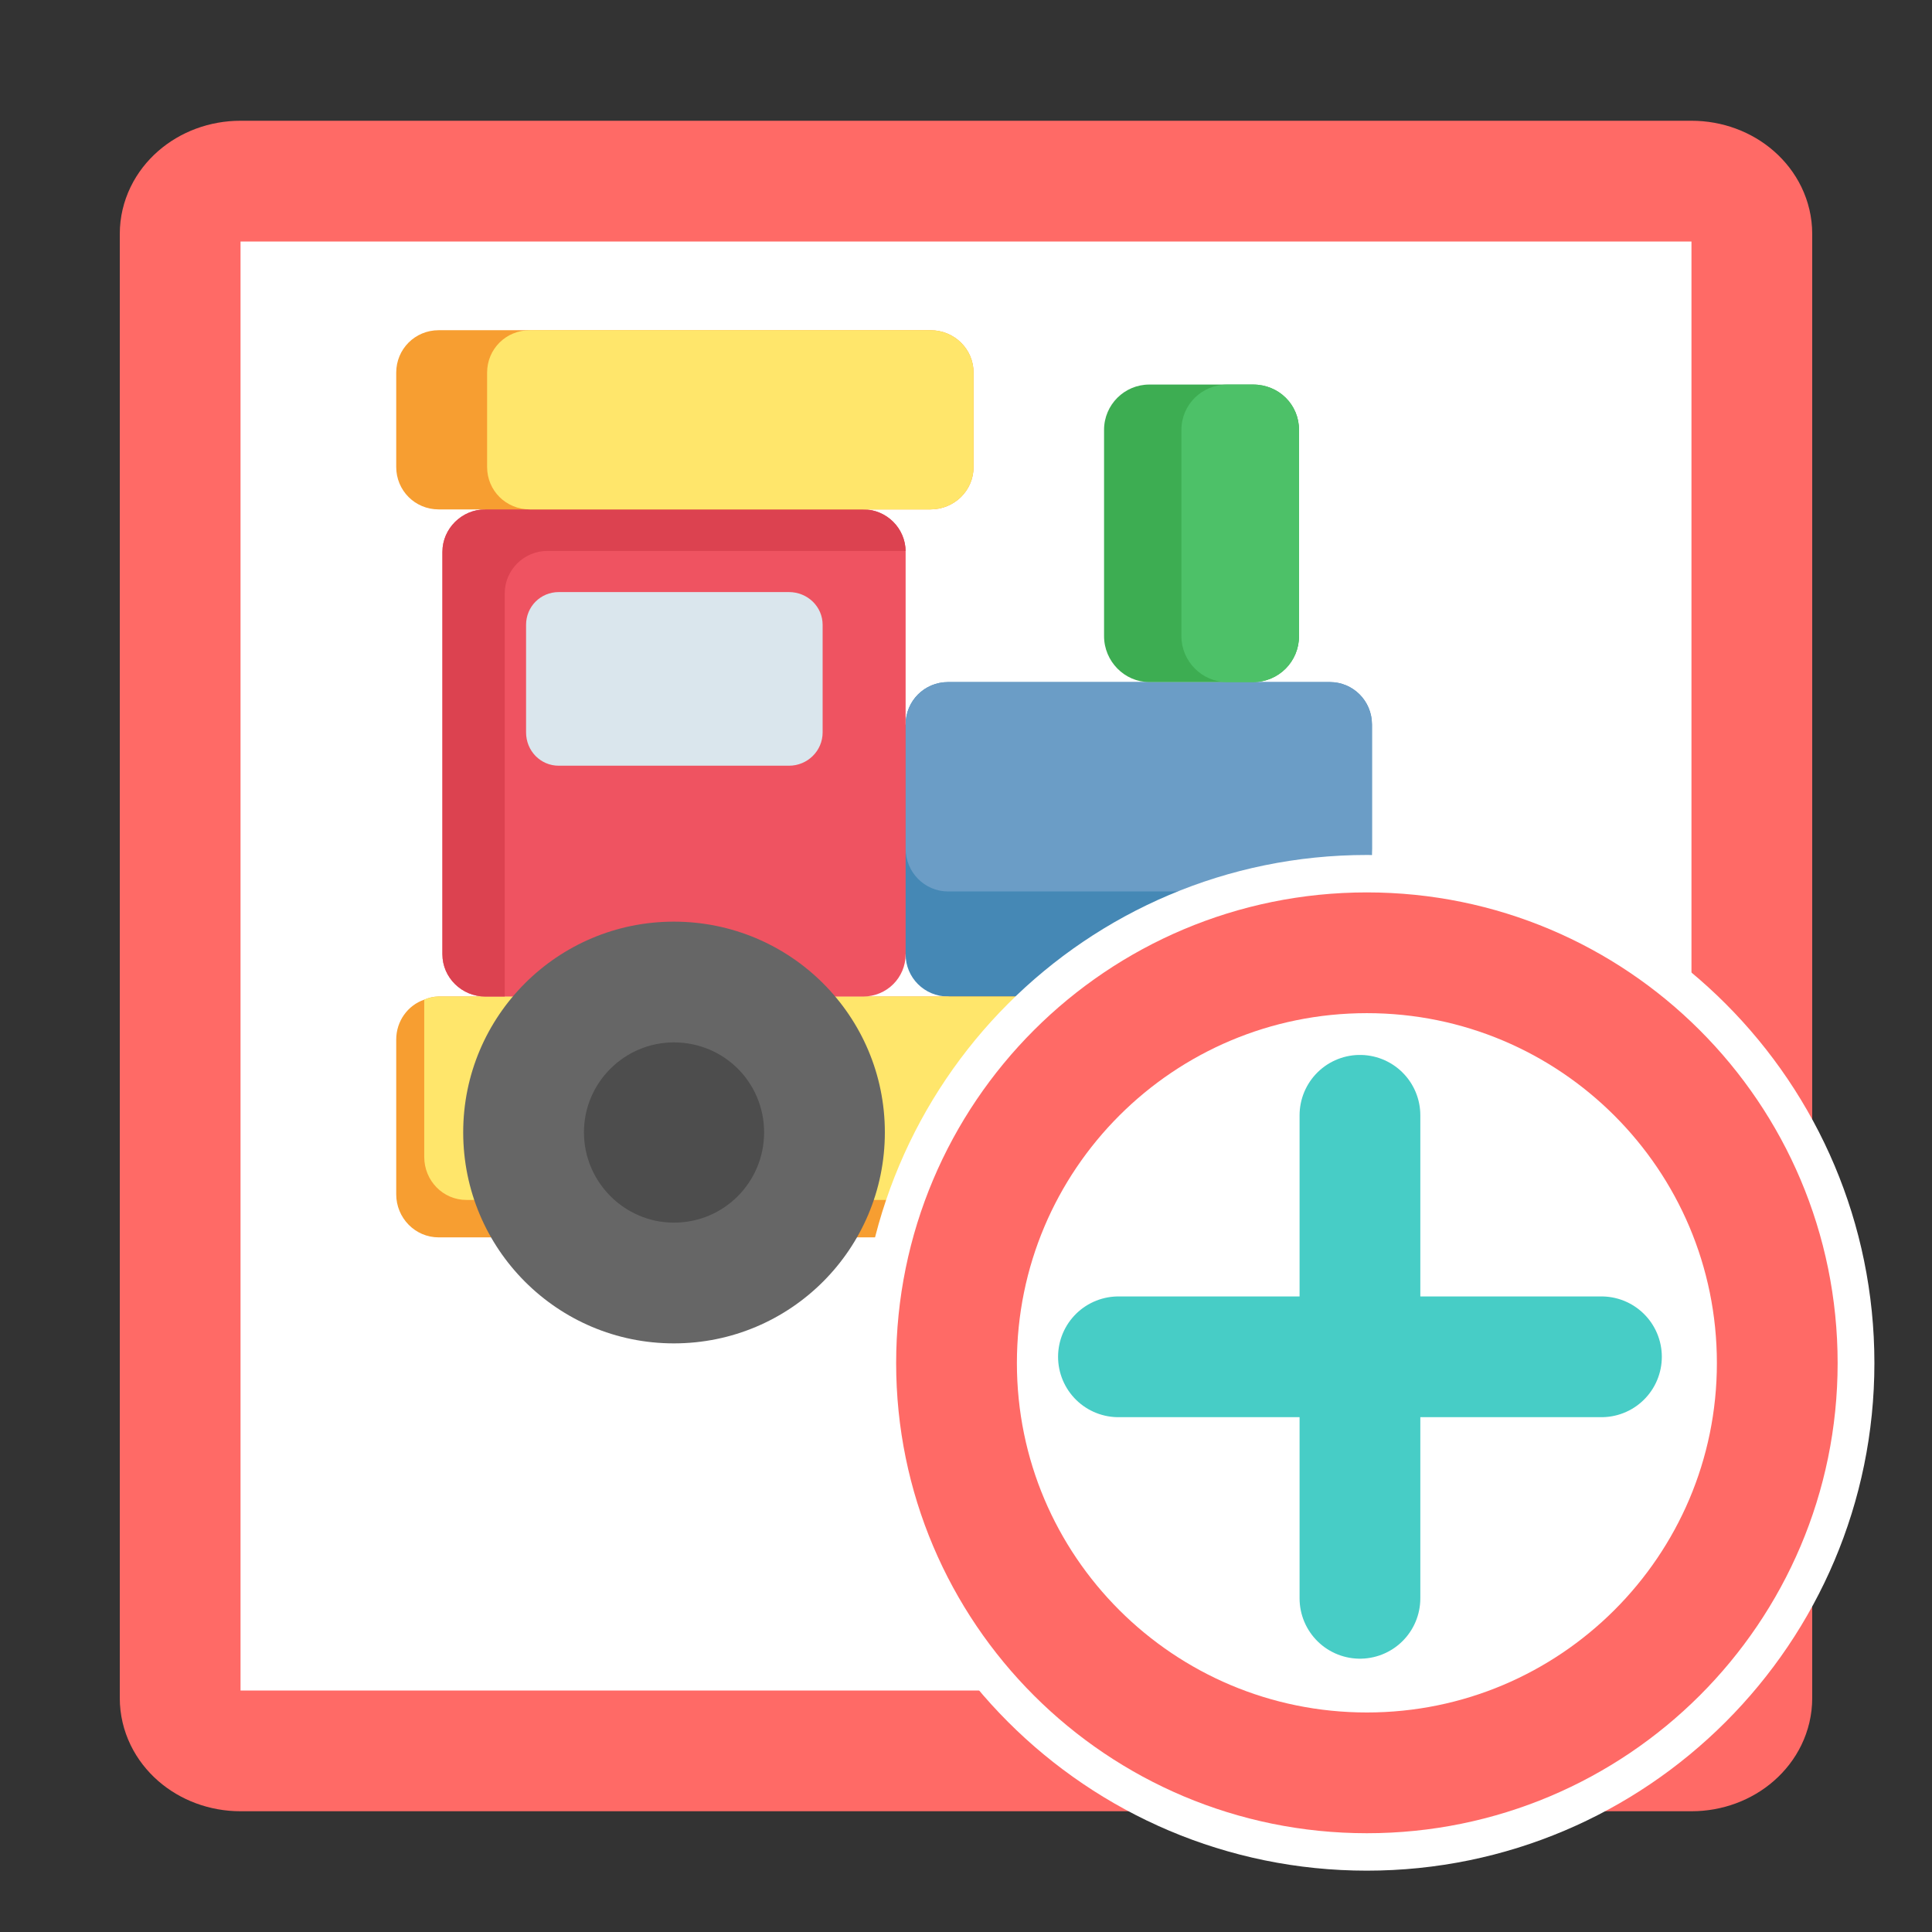 <?xml version="1.0" encoding="UTF-8"?>
<svg xmlns="http://www.w3.org/2000/svg" xmlns:xlink="http://www.w3.org/1999/xlink" width="24px" height="24px" viewBox="0 0 24 24" version="1.1">
<rect x="0" y="0" width="24" height="24" fill="#333333" stroke="none"/>
<g id="surface1">
<path style="fill-rule:evenodd;fill:rgb(100%,100%,100%);fill-opacity:1;stroke-width:2;stroke-linecap:round;stroke-linejoin:round;stroke:rgb(100%,41.569%,40%);stroke-opacity:1;stroke-miterlimit:4;" d="M 3.984 3 L 28.016 3 C 28.568 3 29.016 3.391 29.016 3.875 L 29.016 28.125 C 29.016 28.609 28.568 29 28.016 29 L 3.984 29 C 3.432 29 2.984 28.609 2.984 28.125 L 2.984 3.875 C 2.984 3.391 3.432 3 3.984 3 Z M 3.984 3 " transform="matrix(0.75,0,0,0.75,0,0)"/>
<path style=" stroke:none;fill-rule:nonzero;fill:rgb(27.059%,53.333%,70.98%);fill-opacity:1;" d="M 17.043 9 L 17.043 11.855 C 17.043 12.145 16.809 12.379 16.52 12.379 L 14.715 13.145 L 11.777 12.379 C 11.484 12.379 11.25 12.145 11.25 11.855 L 9.074 10.363 L 11.25 9 C 11.25 8.707 11.484 8.473 11.777 8.473 L 16.52 8.473 C 16.809 8.473 17.043 8.707 17.043 9 Z M 17.043 9 "/>
<path style=" stroke:none;fill-rule:nonzero;fill:rgb(41.961%,61.569%,77.647%);fill-opacity:1;" d="M 17.043 9 L 17.043 10.543 C 17.043 10.832 16.809 11.074 16.52 11.074 L 11.777 11.074 C 11.484 11.074 11.25 10.832 11.25 10.543 L 11.25 9 C 11.25 8.707 11.484 8.473 11.777 8.473 L 16.52 8.473 C 16.809 8.473 17.043 8.707 17.043 9 Z M 17.043 9 "/>
<path style=" stroke:none;fill-rule:nonzero;fill:rgb(96.863%,61.961%,19.216%);fill-opacity:1;" d="M 17.391 12.914 L 17.391 14.836 C 17.391 14.848 17.391 14.859 17.391 14.871 C 17.371 15.145 17.145 15.371 16.863 15.371 L 5.449 15.371 C 5.156 15.371 4.922 15.129 4.922 14.836 L 4.922 12.914 C 4.922 12.684 5.066 12.488 5.27 12.418 C 5.324 12.395 5.387 12.379 5.449 12.379 L 16.863 12.379 C 17.156 12.379 17.391 12.621 17.391 12.914 Z M 17.391 12.914 "/>
<path style=" stroke:none;fill-rule:nonzero;fill:rgb(100%,90.196%,41.961%);fill-opacity:1;" d="M 17.391 12.914 L 17.391 14.836 C 17.391 14.848 17.391 14.859 17.391 14.871 C 17.332 14.895 17.273 14.906 17.207 14.906 L 5.793 14.906 C 5.504 14.906 5.27 14.668 5.27 14.371 L 5.27 12.449 C 5.27 12.441 5.27 12.426 5.27 12.418 C 5.324 12.395 5.387 12.379 5.449 12.379 L 16.863 12.379 C 17.156 12.379 17.391 12.621 17.391 12.914 Z M 17.391 12.914 "/>
<path style=" stroke:none;fill-rule:nonzero;fill:rgb(93.725%,32.549%,38.039%);fill-opacity:1;" d="M 10.383 12.379 L 10.723 12.379 C 11.016 12.379 11.25 12.145 11.25 11.855 L 11.25 6.855 C 11.25 6.566 11.016 6.328 10.723 6.328 L 6.027 6.328 C 5.738 6.328 5.496 6.566 5.496 6.855 L 5.496 11.855 C 5.496 12.145 5.738 12.379 6.027 12.379 L 6.371 12.379 "/>
<path style=" stroke:none;fill-rule:nonzero;fill:rgb(86.275%,25.882%,31.373%);fill-opacity:1;" d="M 11.25 6.844 L 6.797 6.844 C 6.512 6.844 6.27 7.078 6.27 7.371 L 6.27 12.371 C 6.27 12.375 6.27 12.375 6.27 12.379 L 6.027 12.379 C 5.738 12.379 5.496 12.145 5.496 11.855 L 5.496 6.855 C 5.496 6.566 5.738 6.328 6.027 6.328 L 8.344 5.391 L 10.723 6.328 C 11.012 6.328 11.246 6.559 11.25 6.844 Z M 11.25 6.844 "/>
<path style=" stroke:none;fill-rule:nonzero;fill:rgb(96.863%,61.961%,19.216%);fill-opacity:1;" d="M 12.094 4.629 L 12.094 5.801 C 12.094 6.094 11.855 6.328 11.559 6.328 L 5.449 6.328 C 5.156 6.328 4.922 6.094 4.922 5.801 L 4.922 4.629 C 4.922 4.336 5.156 4.102 5.449 4.102 L 11.559 4.102 C 11.855 4.102 12.094 4.336 12.094 4.629 Z M 12.094 4.629 "/>
<path style=" stroke:none;fill-rule:nonzero;fill:rgb(100%,90.196%,41.961%);fill-opacity:1;" d="M 12.094 4.629 L 12.094 5.801 C 12.094 6.094 11.855 6.328 11.559 6.328 L 6.582 6.328 C 6.285 6.328 6.051 6.094 6.051 5.801 L 6.051 4.629 C 6.051 4.336 6.285 4.102 6.582 4.102 L 11.559 4.102 C 11.855 4.102 12.094 4.336 12.094 4.629 Z M 12.094 4.629 "/>
<path style=" stroke:none;fill-rule:nonzero;fill:rgb(40%,40%,40%);fill-opacity:1;" d="M 10.992 14.066 C 10.992 15.516 9.82 16.688 8.371 16.688 C 6.926 16.688 5.754 15.516 5.754 14.066 C 5.754 12.621 6.926 11.449 8.371 11.449 C 9.82 11.449 10.992 12.621 10.992 14.066 Z M 10.992 14.066 "/>
<path style=" stroke:none;fill-rule:nonzero;fill:rgb(40%,40%,40%);fill-opacity:1;" d="M 16.488 14.918 C 16.488 15.895 15.691 16.688 14.715 16.688 C 13.734 16.688 12.941 15.895 12.941 14.918 C 12.941 13.941 13.734 13.145 14.715 13.145 C 15.691 13.145 16.488 13.941 16.488 14.918 Z M 16.488 14.918 "/>
<path style=" stroke:none;fill-rule:nonzero;fill:rgb(30.196%,30.196%,30.196%);fill-opacity:1;" d="M 15.457 14.918 C 15.457 15.328 15.121 15.656 14.715 15.656 C 14.301 15.656 13.973 15.328 13.973 14.918 C 13.973 14.508 14.301 14.176 14.715 14.176 C 15.121 14.176 15.457 14.508 15.457 14.918 Z M 15.457 14.918 "/>
<path style=" stroke:none;fill-rule:nonzero;fill:rgb(30.196%,30.196%,30.196%);fill-opacity:1;" d="M 9.492 14.066 C 9.492 14.684 8.996 15.188 8.371 15.188 C 7.758 15.188 7.254 14.684 7.254 14.066 C 7.254 13.449 7.758 12.949 8.371 12.949 C 8.996 12.949 9.492 13.449 9.492 14.066 Z M 9.492 14.066 "/>
<path style=" stroke:none;fill-rule:nonzero;fill:rgb(23.922%,67.843%,32.157%);fill-opacity:1;" d="M 16.137 5.34 L 16.137 7.902 C 16.137 8.215 15.887 8.473 15.566 8.473 L 14.277 8.473 C 13.969 8.473 13.715 8.215 13.715 7.902 L 13.715 5.34 C 13.715 5.027 13.969 4.777 14.277 4.777 L 15.566 4.777 C 15.887 4.777 16.137 5.027 16.137 5.34 Z M 16.137 5.34 "/>
<path style=" stroke:none;fill-rule:nonzero;fill:rgb(30.196%,75.686%,40.784%);fill-opacity:1;" d="M 16.137 5.34 L 16.137 7.902 C 16.137 8.215 15.887 8.473 15.566 8.473 L 15.246 8.473 C 14.93 8.473 14.676 8.215 14.676 7.902 L 14.676 5.34 C 14.676 5.027 14.93 4.777 15.246 4.777 L 15.566 4.777 C 15.887 4.777 16.137 5.027 16.137 5.34 Z M 16.137 5.34 "/>
<path style=" stroke:none;fill-rule:nonzero;fill:rgb(85.49%,90.196%,92.941%);fill-opacity:1;" d="M 9.801 7.355 L 6.941 7.355 C 6.715 7.355 6.535 7.535 6.535 7.762 L 6.535 9.098 C 6.535 9.328 6.715 9.512 6.941 9.512 L 9.801 9.512 C 10.031 9.512 10.219 9.328 10.219 9.098 L 10.219 7.762 C 10.219 7.535 10.031 7.355 9.801 7.355 Z M 9.801 7.355 "/>
<path style="fill-rule:evenodd;fill:rgb(100%,100%,100%);fill-opacity:1;stroke-width:2;stroke-linecap:round;stroke-linejoin:round;stroke:rgb(100%,100%,100%);stroke-opacity:1;stroke-miterlimit:4;" d="M 30.526 23.105 C 30.526 27.189 27.209 30.512 23.12 30.512 C 19.026 30.512 15.714 27.189 15.714 23.105 C 15.714 19.012 19.026 15.689 23.12 15.689 C 27.209 15.689 30.526 19.012 30.526 23.105 Z M 30.526 23.105 " transform="matrix(0.75,0,0,0.75,-0.36,-0.396)"/>
<path style="fill-rule:evenodd;fill:rgb(100%,100%,100%);fill-opacity:1;stroke-width:2;stroke-linecap:round;stroke-linejoin:round;stroke:rgb(100%,41.569%,40%);stroke-opacity:1;stroke-miterlimit:4;" d="M 29.917 23.105 C 29.917 26.855 26.87 29.892 23.12 29.892 C 19.365 29.892 16.323 26.855 16.323 23.105 C 16.323 19.345 19.365 16.309 23.12 16.309 C 26.87 16.309 29.917 19.345 29.917 23.105 Z M 29.917 23.105 " transform="matrix(0.75,0,0,0.75,-0.36,-0.396)"/>
<path style="fill:none;stroke-width:2;stroke-linecap:round;stroke-linejoin:miter;stroke:rgb(27.843%,80.392%,77.647%);stroke-opacity:1;stroke-miterlimit:4;" d="M 23.005 19.001 L 23.005 27.001 " transform="matrix(0.75,0,0,0.75,-0.36,-0.396)"/>
<path style="fill:none;stroke-width:2;stroke-linecap:round;stroke-linejoin:miter;stroke:rgb(27.843%,80.392%,77.647%);stroke-opacity:1;stroke-miterlimit:4;" d="M 19.005 23.001 L 27.005 23.001 " transform="matrix(0.75,0,0,0.75,-0.36,-0.396)"/>
</g>
</svg>
